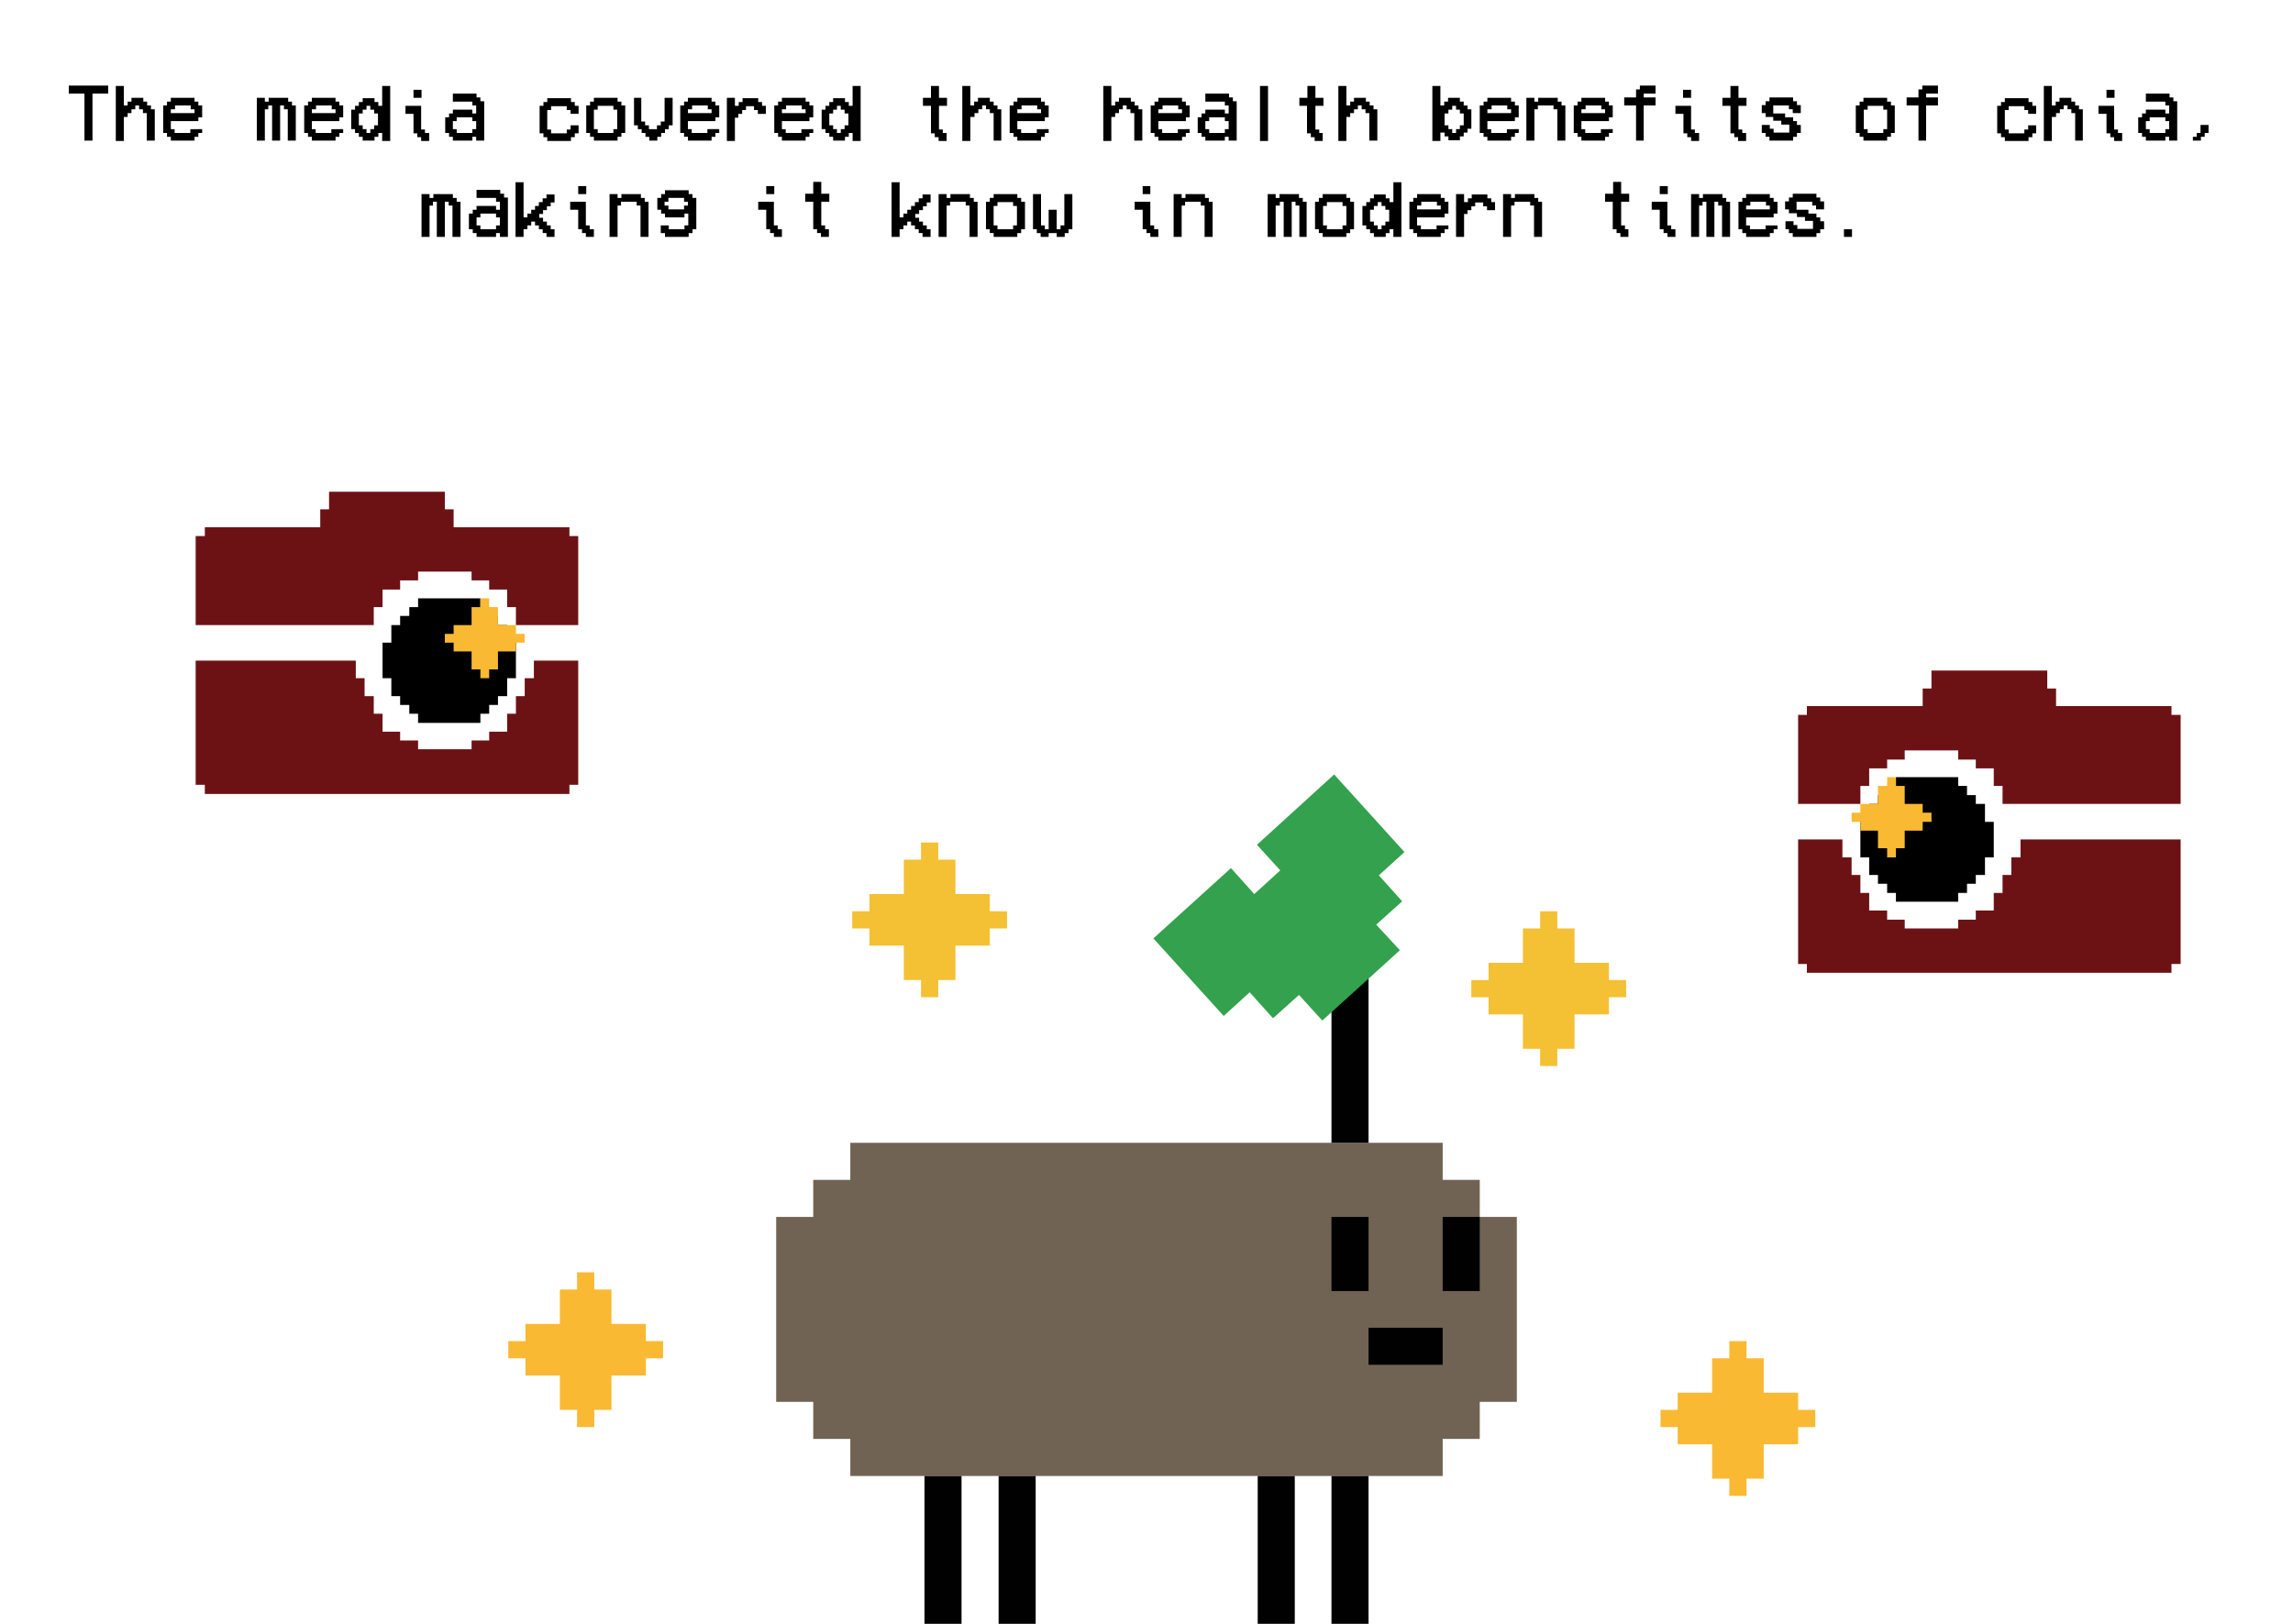 <?xml version="1.0" encoding="utf-8"?>
<!-- Generator: Adobe Illustrator 25.2.3, SVG Export Plug-In . SVG Version: 6.00 Build 0)  -->
<svg version="1.1" xmlns="http://www.w3.org/2000/svg" xmlns:xlink="http://www.w3.org/1999/xlink" x="0px" y="0px"
	 viewBox="0 0 600 425" style="enable-background:new 0 0 600 425;" xml:space="preserve">
<style type="text/css">
	.st0{opacity:0.51;}
	.st1{opacity:0.45;}
	.st2{fill:#EFB534;}
	.st3{fill:#D73D94;}
	.st4{fill:#080907;}
	.st5{fill:#3E7C6A;}
	.st6{fill:#B0542D;}
	.st7{fill:#060405;}
	.st8{fill:#BB8235;}
	.st9{fill:#6EA496;}
	.st10{fill:#639187;}
	.st11{opacity:0.49;}
	.st12{fill:#96BC50;}
	.st13{fill:#668B40;}
	.st14{fill:#426A36;}
	.st15{fill:#CBDC72;}
	.st16{fill:#6C1215;}
	.st17{fill:#F4C034;}
	.st18{fill:#F9B932;}
	.st19{fill:#655C5B;}
	.st20{fill:#7F6E58;}
	.st21{fill:#4C433C;}
	.st22{fill:#E9E1D4;}
	.st23{fill:#B77366;}
	.st24{fill:#15120F;}
	.st25{opacity:0.5;}
	.st26{fill:#9F2026;}
	.st27{fill:#CF242F;}
	.st28{fill:#F8A33B;}
	.st29{fill:#FFF7D2;}
	.st30{fill:#FEE42E;}
	.st31{fill:#03984C;}
	.st32{fill:#F79C31;}
	.st33{fill:#FDD730;}
	.st34{fill:#9F662E;}
	.st35{fill:#E4C597;}
	.st36{fill:#E4DED5;}
	.st37{fill:#C0B5AA;}
	.st38{fill:#706353;}
	.st39{fill:#010101;}
	.st40{fill:#33A14D;}
	.st41{fill:#EBD1A4;}
	.st42{fill:#07464F;}
	.st43{fill:#066486;}
	.st44{fill:#35BCC0;}
	.st45{fill:#0A8F9F;}
	.st46{fill:#D27633;}
	.st47{fill:#E72730;}
	.st48{fill:#DD8A35;}
	.st49{fill:#F3A734;}
</style>
<g id="Layer_1">
</g>
<g id="Layer_2">
	<polygon class="st17" points="421,256.5 421,252 416.5,252 412,252 412,247.5 412,243 407.5,243 407.5,238.5 403,238.5 403,243 
		398.5,243 398.5,247.5 398.5,252 394,252 389.5,252 389.5,256.5 385,256.5 385,261 389.5,261 389.5,265.5 394,265.5 398.5,265.5 
		398.5,270 398.5,274.5 403,274.5 403,279 407.5,279 407.5,274.5 412,274.5 412,270 412,265.5 416.5,265.5 421,265.5 421,261 
		425.5,261 425.5,256.5 	"/>
	<polygon class="st16" points="139.7,172.9 139.7,175.2 139.7,177.5 137.3,177.5 137.3,182.2 135,182.2 135,186.8 132.7,186.8 
		132.7,191.5 128,191.5 128,193.8 123.4,193.8 123.4,196.1 121,196.1 111.7,196.1 109.4,196.1 109.4,193.8 104.7,193.8 104.7,191.5 
		100.1,191.5 100.1,186.8 97.8,186.8 97.8,182.2 95.4,182.2 95.4,177.5 93.1,177.5 93.1,175.2 93.1,172.9 51.2,172.9 51.2,175.2 
		51.2,177.5 51.2,205.4 53.6,205.4 53.6,207.8 83.8,207.8 93.1,207.8 95.4,207.8 97.8,207.8 100.1,207.8 109.4,207.8 111.7,207.8 
		121,207.8 123.4,207.8 132.7,207.8 135,207.8 137.3,207.8 139.7,207.8 149,207.8 149,205.4 151.3,205.4 151.3,177.5 151.3,175.2 
		151.3,172.9 	"/>
	<polygon class="st16" points="149,140.3 149,138 139.7,138 137.3,138 135,138 132.7,138 123.4,138 121,138 118.7,138 118.7,133.3 
		116.4,133.3 116.4,128.7 86.1,128.7 86.1,133.3 83.8,133.3 83.8,138 53.6,138 53.6,140.3 51.2,140.3 51.2,163.6 81.5,163.6 
		93.1,163.6 95.4,163.6 97.8,163.6 97.8,158.9 100.1,158.9 100.1,154.3 104.7,154.3 104.7,151.9 109.4,151.9 109.4,149.6 
		111.7,149.6 121,149.6 123.4,149.6 123.4,151.9 128,151.9 128,154.3 132.7,154.3 132.7,158.9 135,158.9 135,163.6 137.3,163.6 
		151.3,163.6 151.3,140.3 	"/>
	<polygon points="135,168.2 132.7,168.2 132.7,163.6 130.3,163.6 130.3,161.2 128,161.2 128,158.9 125.7,158.9 125.7,156.6 
		109.4,156.6 109.4,158.9 107.1,158.9 107.1,161.2 104.7,161.2 104.7,163.6 102.4,163.6 102.4,168.2 100.1,168.2 100.1,177.5 
		102.4,177.5 102.4,182.2 104.7,182.2 104.7,184.5 107.1,184.5 107.1,186.8 109.4,186.8 109.4,189.2 125.7,189.2 125.7,186.8 
		128,186.8 128,184.5 130.3,184.5 130.3,182.2 132.7,182.2 132.7,177.5 135,177.5 	"/>
	<polygon class="st18" points="135,165.9 135,163.6 132.7,163.6 130.3,163.6 130.3,161.2 130.3,158.9 128,158.9 128,156.6 
		125.7,156.6 125.7,158.9 123.4,158.9 123.4,161.2 123.4,163.6 121,163.6 118.7,163.6 118.7,165.9 116.4,165.9 116.4,168.2 
		118.7,168.2 118.7,170.5 121,170.5 123.4,170.5 123.4,172.9 123.4,175.2 125.7,175.2 125.7,177.5 128,177.5 128,175.2 130.3,175.2 
		130.3,172.9 130.3,170.5 132.7,170.5 135,170.5 135,168.2 137.3,168.2 137.3,165.9 	"/>
	<polygon class="st16" points="482.1,219.7 482.1,222 482.1,224.4 484.5,224.4 484.5,229 486.8,229 486.8,233.7 489.1,233.7 
		489.1,238.3 493.8,238.3 493.8,240.7 498.4,240.7 498.4,243 500.7,243 510.1,243 512.4,243 512.4,240.7 517,240.7 517,238.3 
		521.7,238.3 521.7,233.7 524,233.7 524,229 526.3,229 526.3,224.4 528.7,224.4 528.7,222 528.7,219.7 570.6,219.7 570.6,222 
		570.6,224.4 570.6,252.3 568.2,252.3 568.2,254.6 538,254.6 528.7,254.6 526.3,254.6 524,254.6 521.7,254.6 512.4,254.6 
		510.1,254.6 500.7,254.6 498.4,254.6 489.1,254.6 486.8,254.6 484.5,254.6 482.1,254.6 472.8,254.6 472.8,252.3 470.5,252.3 
		470.5,224.4 470.5,222 470.5,219.7 	"/>
	<polygon class="st16" points="472.8,187.1 472.8,184.8 482.1,184.8 484.5,184.8 486.8,184.8 489.1,184.8 498.4,184.8 500.7,184.8 
		503.1,184.8 503.1,180.2 505.4,180.2 505.4,175.5 535.7,175.5 535.7,180.2 538,180.2 538,184.8 568.2,184.8 568.2,187.1 
		570.6,187.1 570.6,210.4 540.3,210.4 528.7,210.4 526.3,210.4 524,210.4 524,205.7 521.7,205.7 521.7,201.1 517,201.1 517,198.8 
		512.4,198.8 512.4,196.4 510.1,196.4 500.7,196.4 498.4,196.4 498.4,198.8 493.8,198.8 493.8,201.1 489.1,201.1 489.1,205.7 
		486.8,205.7 486.8,210.4 484.5,210.4 470.5,210.4 470.5,187.1 	"/>
	<polygon points="486.8,215.1 489.1,215.1 489.1,210.4 491.4,210.4 491.4,208.1 493.8,208.1 493.8,205.7 496.1,205.7 496.1,203.4 
		512.4,203.4 512.4,205.7 514.7,205.7 514.7,208.1 517,208.1 517,210.4 519.4,210.4 519.4,215.1 521.7,215.1 521.7,224.4 
		519.4,224.4 519.4,229 517,229 517,231.3 514.7,231.3 514.7,233.7 512.4,233.7 512.4,236 496.1,236 496.1,233.7 493.8,233.7 
		493.8,231.3 491.4,231.3 491.4,229 489.1,229 489.1,224.4 486.8,224.4 	"/>
	<polygon class="st18" points="486.8,212.7 486.8,210.4 489.1,210.4 491.4,210.4 491.4,208.1 491.4,205.7 493.8,205.7 493.8,203.4 
		496.1,203.4 496.1,205.7 498.4,205.7 498.4,208.1 498.4,210.4 500.7,210.4 503.1,210.4 503.1,212.7 505.4,212.7 505.4,215.1 
		503.1,215.1 503.1,217.4 500.7,217.4 498.4,217.4 498.4,219.7 498.4,222 496.1,222 496.1,224.4 493.8,224.4 493.8,222 491.4,222 
		491.4,219.7 491.4,217.4 489.1,217.4 486.8,217.4 486.8,215.1 484.5,215.1 484.5,212.7 	"/>
	<polygon class="st18" points="169,351 169,346.5 164.5,346.5 160,346.5 160,342 160,337.5 155.5,337.5 155.5,333 151,333 
		151,337.5 146.5,337.5 146.5,342 146.5,346.5 142,346.5 137.5,346.5 137.5,351 133,351 133,355.5 137.5,355.5 137.5,360 142,360 
		146.5,360 146.5,364.5 146.5,369 151,369 151,373.5 155.5,373.5 155.5,369 160,369 160,364.5 160,360 164.5,360 169,360 169,355.5 
		173.5,355.5 173.5,351 	"/>
	<polygon class="st17" points="259,238.5 259,234 254.5,234 250,234 250,229.5 250,225 245.5,225 245.5,220.5 241,220.5 241,225 
		236.5,225 236.5,229.5 236.5,234 232,234 227.5,234 227.5,238.5 223,238.5 223,243 227.5,243 227.5,247.5 232,247.5 236.5,247.5 
		236.5,252 236.5,256.5 241,256.5 241,261 245.5,261 245.5,256.5 250,256.5 250,252 250,247.5 254.5,247.5 259,247.5 259,243 
		263.5,243 263.5,238.5 	"/>
	<polygon class="st18" points="470.5,369 470.5,364.5 466,364.5 461.5,364.5 461.5,360 461.5,355.5 457,355.5 457,351 452.5,351 
		452.5,355.5 448,355.5 448,360 448,364.5 443.5,364.5 439,364.5 439,369 434.5,369 434.5,373.5 439,373.5 439,378 443.5,378 
		448,378 448,382.5 448,387 452.5,387 452.5,391.5 457,391.5 457,387 461.5,387 461.5,382.5 461.5,378 466,378 470.5,378 
		470.5,373.5 475,373.5 475,369 	"/>
</g>
<g id="Layer_3">
	<g>
		<path d="M22.1,24.5H18v-2.1h10.3v2.1h-4.1v12.3h-2.1V24.5z"/>
		<path d="M32.4,30.7v6.2h-2.1V22.5h2.1v5.1h1v-1h1v-1h3.1v1h1v1h1v1h1v8.2h-2.1v-7.2h-1v-1h-1v-1h-1v1h-1v1h-1v1H32.4z"/>
		<path d="M52.9,33.8v1h-1v1h-1v1h-6.2v-1h-1v-1h-1v-7.2h1v-1h1v-1h6.2v1h1v1h1v3.1h-1v1h-7.2v2.1h1v1h4.1v-1H52.9z M44.7,28.6v1
			h6.2v-1h-1v-1h-4.1v1H44.7z"/>
		<path d="M69.3,28.6v8.2h-2.1V25.6h2.1v1h1v-1h5.1v1h1v1h1v9.2h-2.1v-8.2h-1v-1h-1v9.2h-2.1v-9.2h-1v1H69.3z"/>
		<path d="M89.8,33.8v1h-1v1h-1v1h-6.2v-1h-1v-1h-1v-7.2h1v-1h1v-1h6.2v1h1v1h1v3.1h-1v1h-7.2v2.1h1v1h4.1v-1H89.8z M81.6,28.6v1
			h6.2v-1h-1v-1h-4.1v1H81.6z"/>
		<path d="M100,27.6v-5.1h2.1v14.4H100v-2.1h-1v1h-1v1h-3.1v-1h-1v-1h-1v-1h-1v-5.1h1v-1h1v-1h1v-1H98v1h1v1H100z M94.9,33.8h1v1h1
			v-1h1v-1h1v-3.1h-1v-1h-1v-1h-1v1h-1v1h-1v3.1h1V33.8z"/>
		<path d="M111.3,34.8h1v2.1h-2.1v-1h-1v-1h-1v-5.1h-2.1v-2.1h4.1v6.2h1V34.8z M110.3,23.5v2.1h-2.1v-2.1H110.3z"/>
		<path d="M118.5,36.8v-1h-1v-1h-1v-4.1h1v-1h1v-1h5.1v1h1v-2.1h-1v-1h-5.1v-2.1h6.2v1h1v1h1v10.3h-2.1v-1h-1v1H118.5z M119.5,34.8
			h4.1v-1h1v-2.1h-1v-1h-4.1v1h-1v2.1h1V34.8z"/>
		<path d="M149.3,33.8v-1h2.1v2.1h-1v1h-1v1h-6.2v-1h-1v-1h-1v-7.2h1v-1h1v-1h6.2v1h1v1h1v2.1h-2.1v-1h-1v-1h-4.1v1h-1v5.1h1v1h4.1
			v-1H149.3z"/>
		<path d="M155.4,36.8v-1h-1v-1h-1v-7.2h1v-1h1v-1h6.2v1h1v1h1v7.2h-1v1h-1v1H155.4z M156.4,34.8h4.1v-1h1v-5.1h-1v-1h-4.1v1h-1v5.1
			h1V34.8z"/>
		<path d="M165.7,25.6h2.1v6.2h1v1h1v1h2.1v-1h1v-1h1v-6.2h2.1v7.2h-1v1h-1v1h-1v1h-1v1h-2.1v-1h-1v-1h-1v-1h-1v-1h-1V25.6z"/>
		<path d="M188.2,33.8v1h-1v1h-1v1H180v-1h-1v-1h-1v-7.2h1v-1h1v-1h6.2v1h1v1h1v3.1h-1v1H180v2.1h1v1h4.1v-1H188.2z M180,28.6v1h6.2
			v-1h-1v-1h-4.1v1H180z"/>
		<path d="M192.3,30.7v6.2h-2.1V25.6h2.1v2.1h1v-1h1v-1h4.1v1h1v1h1v2.1h-2.1v-1h-1v-1h-2.1v1h-1v1h-1v1H192.3z"/>
		<path d="M212.8,33.8v1h-1v1h-1v1h-6.2v-1h-1v-1h-1v-7.2h1v-1h1v-1h6.2v1h1v1h1v3.1h-1v1h-7.2v2.1h1v1h4.1v-1H212.8z M204.6,28.6v1
			h6.2v-1h-1v-1h-4.1v1H204.6z"/>
		<path d="M223.1,27.6v-5.1h2.1v14.4h-2.1v-2.1h-1v1h-1v1H218v-1h-1v-1h-1v-1h-1v-5.1h1v-1h1v-1h1v-1h3.1v1h1v1H223.1z M218,33.8h1
			v1h1v-1h1v-1h1v-3.1h-1v-1h-1v-1h-1v1h-1v1h-1v3.1h1V33.8z"/>
		<path d="M246.7,34.8h1v2.1h-2.1v-1h-1v-1h-1v-7.2h-2.1v-2.1h2.1v-3.1h2.1v3.1h2.1v2.1h-2.1v6.2h1V34.8z"/>
		<path d="M253.9,30.7v6.2h-2.1V22.5h2.1v5.1h1v-1h1v-1h3.1v1h1v1h1v1h1v8.2H260v-7.2h-1v-1h-1v-1h-1v1h-1v1h-1v1H253.9z"/>
		<path d="M274.4,33.8v1h-1v1h-1v1h-6.2v-1h-1v-1h-1v-7.2h1v-1h1v-1h6.2v1h1v1h1v3.1h-1v1h-7.2v2.1h1v1h4.1v-1H274.4z M266.2,28.6v1
			h6.2v-1h-1v-1h-4.1v1H266.2z"/>
		<path d="M290.8,30.7v6.2h-2.1V22.5h2.1v5.1h1v-1h1v-1h3.1v1h1v1h1v1h1v8.2h-2.1v-7.2h-1v-1h-1v-1h-1v1h-1v1h-1v1H290.8z"/>
		<path d="M311.3,33.8v1h-1v1h-1v1h-6.2v-1h-1v-1h-1v-7.2h1v-1h1v-1h6.2v1h1v1h1v3.1h-1v1h-7.2v2.1h1v1h4.1v-1H311.3z M303.1,28.6v1
			h6.2v-1h-1v-1h-4.1v1H303.1z"/>
		<path d="M315.4,36.8v-1h-1v-1h-1v-4.1h1v-1h1v-1h5.1v1h1v-2.1h-1v-1h-5.1v-2.1h6.2v1h1v1h1v10.3h-2.1v-1h-1v1H315.4z M316.4,34.8
			h4.1v-1h1v-2.1h-1v-1h-4.1v1h-1v2.1h1V34.8z"/>
		<path d="M331.8,22.5v14.4h-2.1V22.5H331.8z"/>
		<path d="M345.1,34.8h1v2.1h-2.1v-1h-1v-1h-1v-7.2H340v-2.1h2.1v-3.1h2.1v3.1h2.1v2.1h-2.1v6.2h1V34.8z"/>
		<path d="M352.3,30.7v6.2h-2.1V22.5h2.1v5.1h1v-1h1v-1h3.1v1h1v1h1v1h1v8.2h-2.1v-7.2h-1v-1h-1v-1h-1v1h-1v1h-1v1H352.3z"/>
		<path d="M376.9,34.8v2.1h-2.1V22.5h2.1v5.1h1v-1h1v-1h3.1v1h1v1h1v1h1v5.1h-1v1h-1v1h-1v1H379v-1h-1v-1H376.9z M380,34.8h1v-1h1
			v-1h1v-3.1h-1v-1h-1v-1h-1v1h-1v1h-1v3.1h1v1h1V34.8z"/>
		<path d="M397.4,33.8v1h-1v1h-1v1h-6.2v-1h-1v-1h-1v-7.2h1v-1h1v-1h6.2v1h1v1h1v3.1h-1v1h-7.2v2.1h1v1h4.1v-1H397.4z M389.2,28.6v1
			h6.2v-1h-1v-1h-4.1v1H389.2z"/>
		<path d="M401.5,28.6v8.2h-2.1V25.6h2.1v1h1v-1h5.1v1h1v1h1v9.2h-2.1v-8.2h-1v-1h-4.1v1H401.5z"/>
		<path d="M422,33.8v1h-1v1h-1v1h-6.2v-1h-1v-1h-1v-7.2h1v-1h1v-1h6.2v1h1v1h1v3.1h-1v1h-7.2v2.1h1v1h4.1v-1H422z M413.8,28.6v1h6.2
			v-1h-1v-1h-4.1v1H413.8z"/>
		<path d="M430.2,36.8h-2.1v-9.2h-3.1v-2.1h3.1v-2.1h1v-1h4.1v2.1h-3.1v1h3.1v2.1h-3.1V36.8z"/>
		<path d="M443.6,34.8h1v2.1h-2.1v-1h-1v-1h-1v-5.1h-2.1v-2.1h4.1v6.2h1V34.8z M442.5,23.5v2.1h-2.1v-2.1H442.5z"/>
		<path d="M455.9,34.8h1v2.1h-2.1v-1h-1v-1h-1v-7.2h-2.1v-2.1h2.1v-3.1h2.1v3.1h2.1v2.1h-2.1v6.2h1V34.8z"/>
		<path d="M462,34.8h-1v-2.1h2.1v1h1v1h4.1v-2.1h-2.1v-1h-2.1v-1H462v-1h-1v-2.1h1v-1h1v-1h6.2v1h1v1h1v2.1h-2.1v-1h-1v-1h-4.1v2.1
			h3.1v1h2.1v1h1v1h1v2.1h-1v1h-1v1H463v-1h-1V34.8z"/>
		<path d="M487.6,36.8v-1h-1v-1h-1v-7.2h1v-1h1v-1h6.2v1h1v1h1v7.2h-1v1h-1v1H487.6z M488.7,34.8h4.1v-1h1v-5.1h-1v-1h-4.1v1h-1v5.1
			h1V34.8z"/>
		<path d="M504.1,36.8H502v-9.2h-3.1v-2.1h3.1v-2.1h1v-1h4.1v2.1h-3.1v1h3.1v2.1h-3.1V36.8z"/>
		<path d="M530.7,33.8v-1h2.1v2.1h-1v1h-1v1h-6.2v-1h-1v-1h-1v-7.2h1v-1h1v-1h6.2v1h1v1h1v2.1h-2.1v-1h-1v-1h-4.1v1h-1v5.1h1v1h4.1
			v-1H530.7z"/>
		<path d="M536.9,30.7v6.2h-2.1V22.5h2.1v5.1h1v-1h1v-1h3.1v1h1v1h1v1h1v8.2H543v-7.2h-1v-1h-1v-1h-1v1h-1v1h-1v1H536.9z"/>
		<path d="M554.3,34.8h1v2.1h-2.1v-1h-1v-1h-1v-5.1h-2.1v-2.1h4.1v6.2h1V34.8z M553.3,23.5v2.1h-2.1v-2.1H553.3z"/>
		<path d="M561.5,36.8v-1h-1v-1h-1v-4.1h1v-1h1v-1h5.1v1h1v-2.1h-1v-1h-5.1v-2.1h6.2v1h1v1h1v10.3h-2.1v-1h-1v1H561.5z M562.5,34.8
			h4.1v-1h1v-2.1h-1v-1h-4.1v1h-1v2.1h1V34.8z"/>
		<path d="M575.8,34.8v-2.1h2.1v2.1h-1v1h-1v1h-2.1v-1h1v-1H575.8z"/>
		<path d="M112.4,53.8V62h-2.1V50.8h2.1v1h1v-1h5.1v1h1v1h1V62h-2.1v-8.2h-1v-1h-1V62h-2.1v-9.2h-1v1H112.4z"/>
		<path d="M124.7,62v-1h-1v-1h-1v-4.1h1v-1h1v-1h5.1v1h1v-2.1h-1v-1h-5.1v-2.1h6.2v1h1v1h1V62h-2.1v-1h-1v1H124.7z M125.7,60h4.1v-1
			h1v-2.1h-1v-1h-4.1v1h-1V59h1V60z"/>
		<path d="M137,60V62h-2.1V47.7h2.1v9.2h1v-1h1v-1h1v-1h1v-1h1v-1h1v-1h2.1v2.1h-1v1h-1v1h-1v1h-1v1h1v1h1v1h1v1h1V62h-2.1v-1h-1v-1
			h-1v-1h-1v-1h-1v1h-1v1H137z"/>
		<path d="M154.4,60h1V62h-2.1v-1h-1v-1h-1v-5.1h-2.1v-2.1h4.1V59h1V60z M153.4,48.7v2.1h-2.1v-2.1H153.4z"/>
		<path d="M161.6,53.8V62h-2.1V50.8h2.1v1h1v-1h5.1v1h1v1h1V62h-2.1v-8.2h-1v-1h-4.1v1H161.6z"/>
		<path d="M173.9,61h-1V59h2.1v1h4.1v-1h1v-3.1h-1v1h-5.1v-1h-1v-1h-1v-3.1h1v-1h1v-1h6.2v1h1v1h1V60h-1v1h-1v1h-6.2V61z M180,53.8
			v-1h-1v-1h-4.1v1h-1v1h1v1h4.1v-1H180z"/>
		<path d="M203.6,60h1V62h-2.1v-1h-1v-1h-1v-5.1h-2.1v-2.1h4.1V59h1V60z M202.6,48.7v2.1h-2.1v-2.1H202.6z"/>
		<path d="M215.9,60h1V62h-2.1v-1h-1v-1h-1v-7.2h-2.1v-2.1h2.1v-3.1h2.1v3.1h2.1v2.1h-2.1V59h1V60z"/>
		<path d="M235.4,60V62h-2.1V47.7h2.1v9.2h1v-1h1v-1h1v-1h1v-1h1v-1h1v-1h2.1v2.1h-1v1h-1v1h-1v1h-1v1h1v1h1v1h1v1h1V62h-2.1v-1h-1
			v-1h-1v-1h-1v-1h-1v1h-1v1H235.4z"/>
		<path d="M247.7,53.8V62h-2.1V50.8h2.1v1h1v-1h5.1v1h1v1h1V62h-2.1v-8.2h-1v-1h-4.1v1H247.7z"/>
		<path d="M260,62v-1h-1v-1h-1v-7.2h1v-1h1v-1h6.2v1h1v1h1V60h-1v1h-1v1H260z M261,60h4.1v-1h1v-5.1h-1v-1H261v1h-1V59h1V60z"/>
		<path d="M270.3,50.8h2.1V59h1v1h1v-5.1h2.1V60h1v-1h1v-8.2h2.1V60h-1v1h-1v1h-2.1v-1h-2.1v1h-2.1v-1h-1v-1h-1V50.8z"/>
		<path d="M302.1,60h1V62H301v-1h-1v-1h-1v-5.1h-2.1v-2.1h4.1V59h1V60z M301,48.7v2.1H299v-2.1H301z"/>
		<path d="M309.2,53.8V62h-2.1V50.8h2.1v1h1v-1h5.1v1h1v1h1V62h-2.1v-8.2h-1v-1h-4.1v1H309.2z"/>
		<path d="M333.8,53.8V62h-2.1V50.8h2.1v1h1v-1h5.1v1h1v1h1V62H340v-8.2h-1v-1h-1V62h-2.1v-9.2h-1v1H333.8z"/>
		<path d="M346.1,62v-1h-1v-1h-1v-7.2h1v-1h1v-1h6.2v1h1v1h1V60h-1v1h-1v1H346.1z M347.2,60h4.1v-1h1v-5.1h-1v-1h-4.1v1h-1V59h1V60z
			"/>
		<path d="M364.6,52.8v-5.1h2.1V62h-2.1V60h-1v1h-1v1h-3.1v-1h-1v-1h-1v-1h-1v-5.1h1v-1h1v-1h1v-1h3.1v1h1v1H364.6z M359.5,59h1v1h1
			v-1h1v-1h1v-3.1h-1v-1h-1v-1h-1v1h-1v1h-1v3.1h1V59z"/>
		<path d="M379,59v1h-1v1h-1v1h-6.2v-1h-1v-1h-1v-7.2h1v-1h1v-1h6.2v1h1v1h1v3.1h-1v1h-7.2V59h1v1h4.1v-1H379z M370.8,53.8v1h6.2v-1
			h-1v-1h-4.1v1H370.8z"/>
		<path d="M383.1,55.9V62H381V50.8h2.1v2.1h1v-1h1v-1h4.1v1h1v1h1v2.1h-2.1v-1h-1v-1h-2.1v1h-1v1h-1v1H383.1z"/>
		<path d="M395.4,53.8V62h-2.1V50.8h2.1v1h1v-1h5.1v1h1v1h1V62h-2.1v-8.2h-1v-1h-4.1v1H395.4z"/>
		<path d="M425.1,60h1V62h-2.1v-1h-1v-1h-1v-7.2H420v-2.1h2.1v-3.1h2.1v3.1h2.1v2.1h-2.1V59h1V60z"/>
		<path d="M437.4,60h1V62h-2.1v-1h-1v-1h-1v-5.1h-2.1v-2.1h4.1V59h1V60z M436.4,48.7v2.1h-2.1v-2.1H436.4z"/>
		<path d="M444.6,53.8V62h-2.1V50.8h2.1v1h1v-1h5.1v1h1v1h1V62h-2.1v-8.2h-1v-1h-1V62h-2.1v-9.2h-1v1H444.6z"/>
		<path d="M465.1,59v1h-1v1h-1v1h-6.2v-1h-1v-1h-1v-7.2h1v-1h1v-1h6.2v1h1v1h1v3.1h-1v1h-7.2V59h1v1h4.1v-1H465.1z M456.9,53.8v1
			h6.2v-1h-1v-1h-4.1v1H456.9z"/>
		<path d="M468.2,60h-1v-2.1h2.1v1h1v1h4.1v-2.1h-2.1v-1h-2.1v-1h-2.1v-1h-1v-2.1h1v-1h1v-1h6.2v1h1v1h1v2.1h-2.1v-1h-1v-1h-4.1v2.1
			h3.1v1h2.1v1h1v1h1V60h-1v1h-1v1h-6.2v-1h-1V60z"/>
		<path d="M484.6,60V62h-2.1V60H484.6z"/>
	</g>
	<g>
		<polygon class="st38" points="396.9,318.5 387.2,318.5 387.2,308.8 377.5,308.8 377.5,299.1 222.5,299.1 222.5,308.8 212.8,308.8 
			212.8,318.5 203.1,318.5 203.1,366.9 212.8,366.9 212.8,376.6 222.5,376.6 222.5,386.3 377.5,386.3 377.5,376.6 387.2,376.6 
			387.2,366.9 396.9,366.9 		"/>
		<rect x="348.4" y="318.5" class="st39" width="9.7" height="19.4"/>
		<rect x="377.5" y="318.5" class="st39" width="9.7" height="19.4"/>
		<rect x="358.1" y="347.5" class="st39" width="19.4" height="9.7"/>
		<rect x="241.9" y="386.3" class="st39" width="9.7" height="38.7"/>
		<rect x="348.4" y="386.3" class="st39" width="9.7" height="38.7"/>
		<rect x="329.1" y="386.3" class="st39" width="9.7" height="38.7"/>
		<rect x="261.3" y="386.3" class="st39" width="9.7" height="38.7"/>
		<rect x="348.4" y="250.7" class="st39" width="9.7" height="48.4"/>
		<polygon class="st40" points="328.9,221.1 335,227.8 328.2,234 322.1,227.2 301.8,245.6 320.2,265.9 327,259.7 333.1,266.5 
			339.9,260.4 346,267.1 366.3,248.7 360.1,242 366.9,235.9 360.8,229.1 367.5,223 349.1,202.7 		"/>
	</g>
</g>
</svg>
